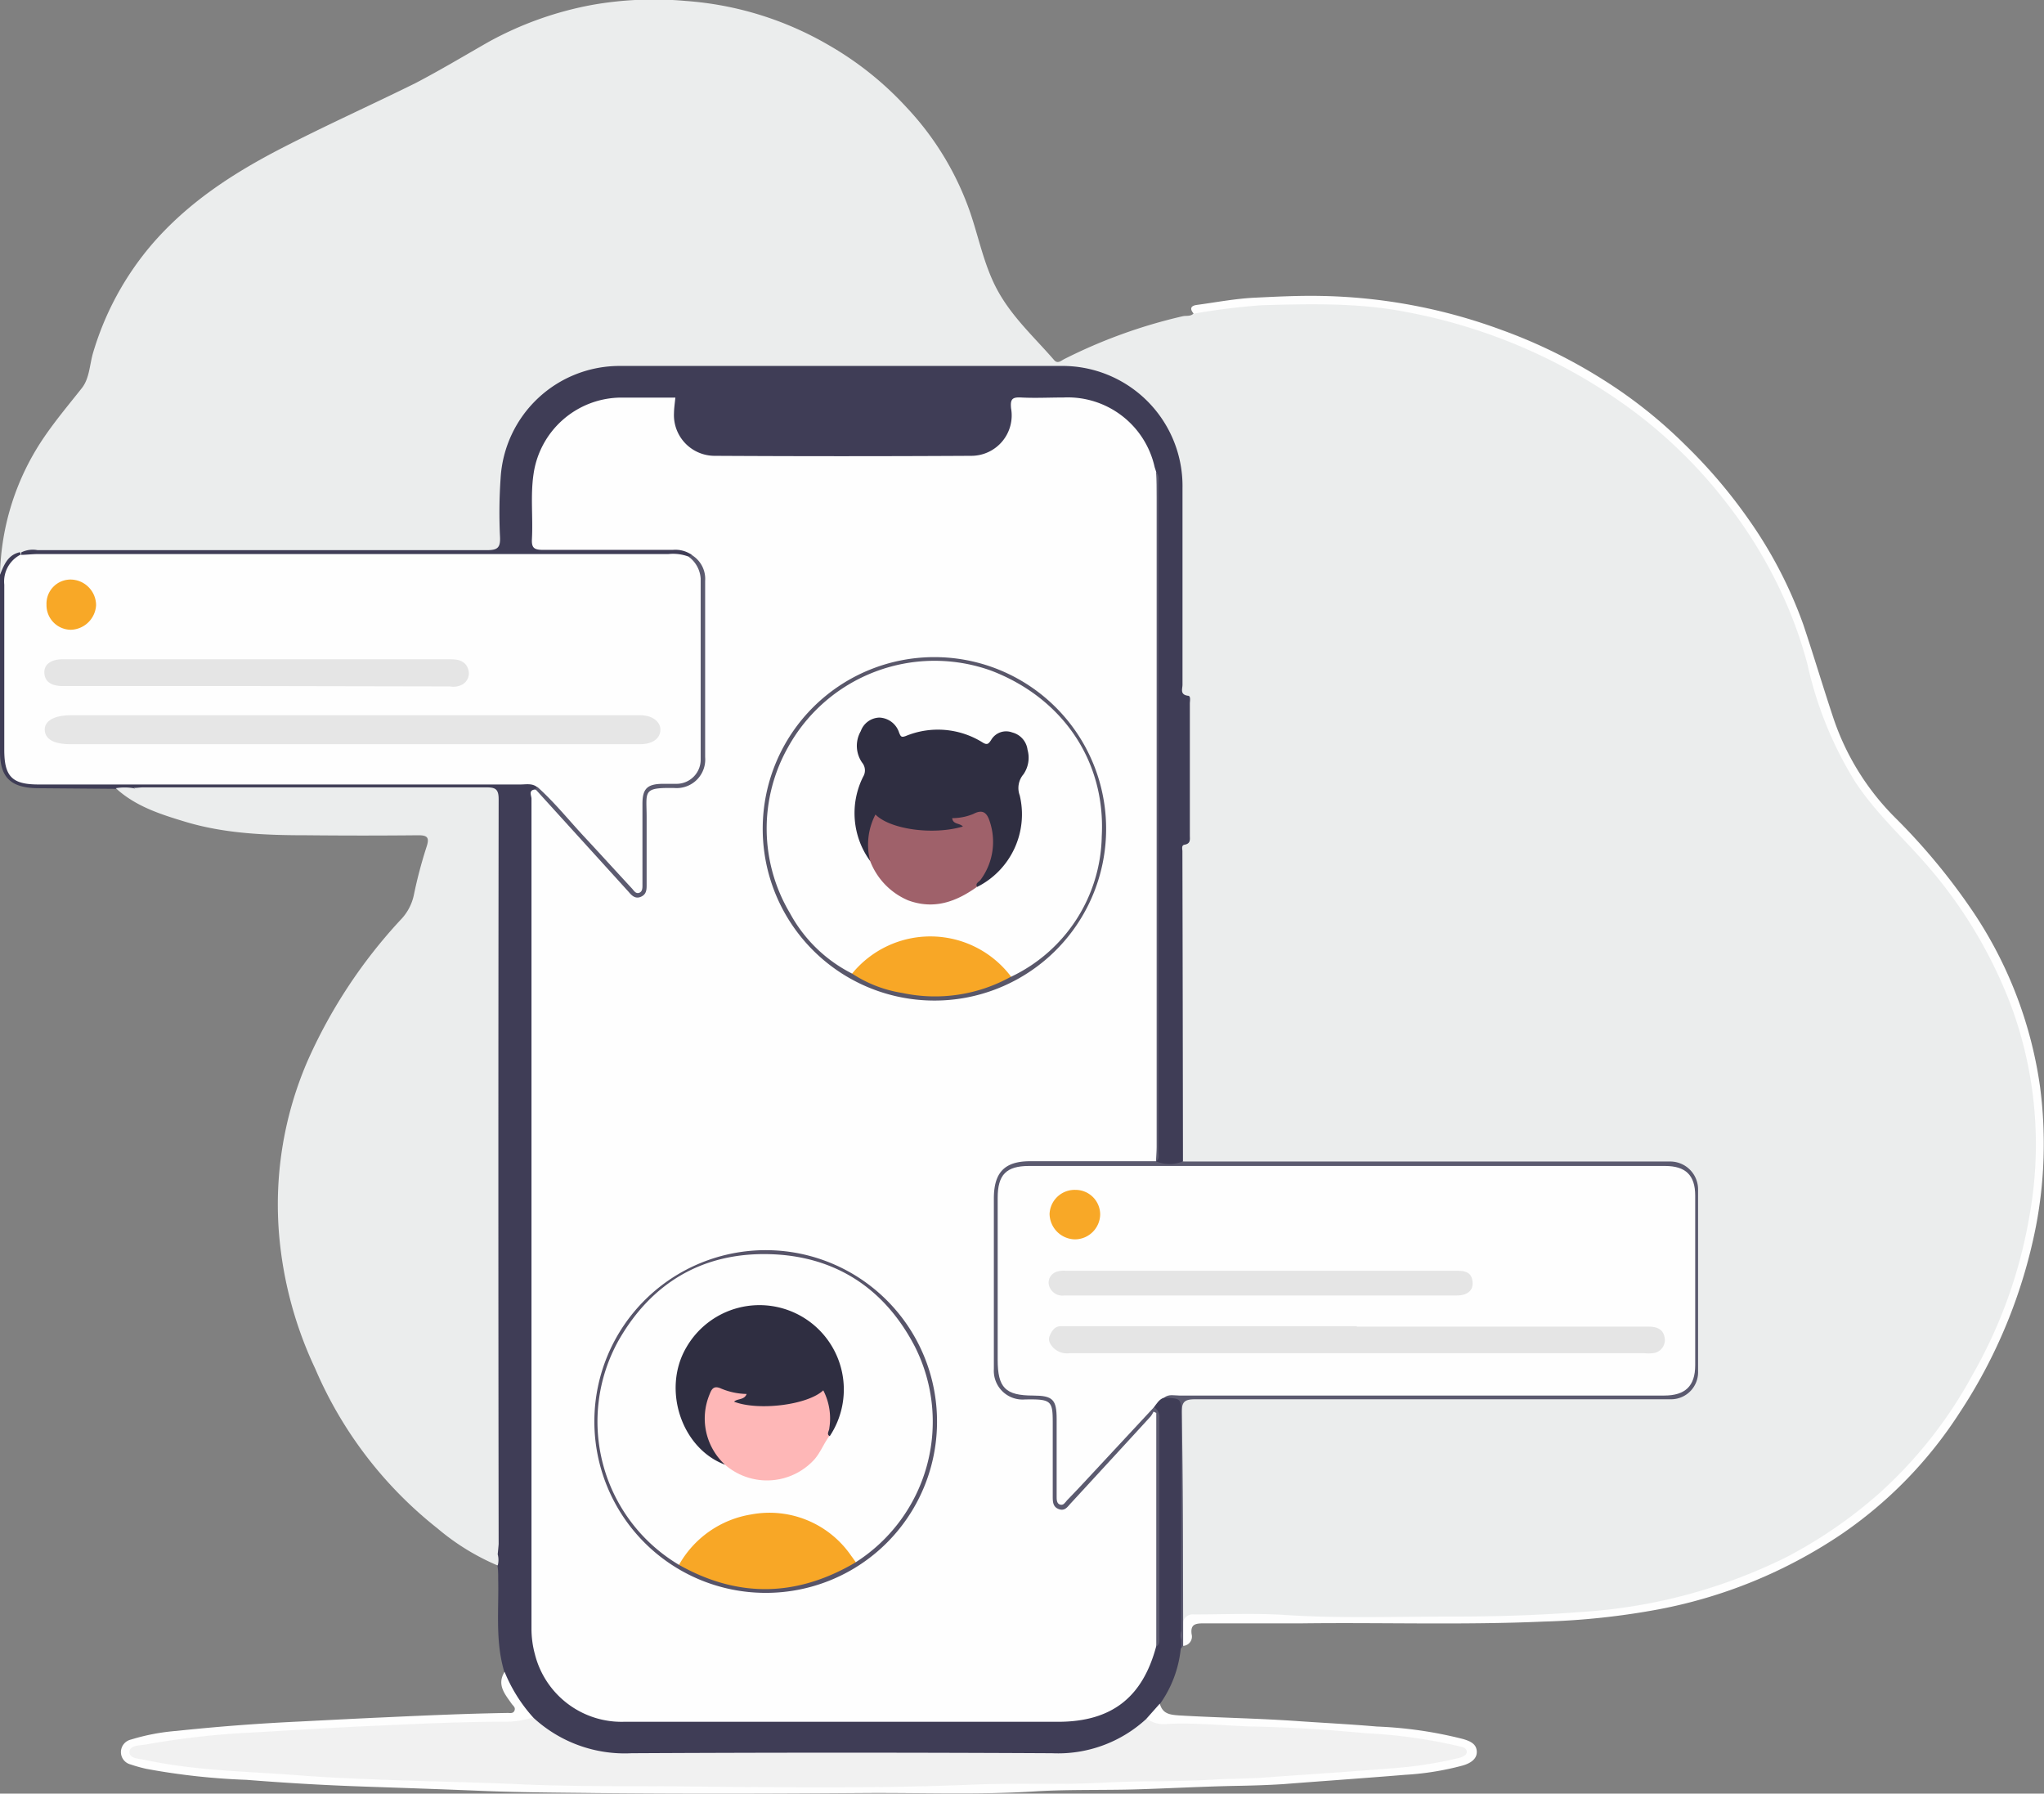 <svg xmlns="http://www.w3.org/2000/svg" viewBox="0 0 219.75 192.81"><rect x="0" y="0" width="219.75" height="192.81" fill="#808080" stroke="none"/><defs><style>.cls-1{fill:#ebeded;}.cls-2{fill:#3f3d56;}.cls-3{fill:#fefefe;}.cls-4{fill:#5b5a6f;}.cls-5{fill:#f1f1f1;}.cls-6{fill:#575469;}.cls-7{fill:#59576a;}.cls-8{fill:#e5e5e5;}.cls-9{fill:#f8a827;}.cls-10{fill:#e6e6e6;}.cls-11{fill:#f8a726;}.cls-12{fill:#2f2e41;}.cls-13{fill:#feb7b7;}.cls-14{fill:#9f616a;}</style></defs><title>cs01</title><g id="图层_2" data-name="图层 2"><g id="图层_1-2" data-name="图层 1"><path class="cls-1" d="M0,61.79A27.24,27.24,0,0,1,4.74,47C6,45.15,7.42,43.47,8.8,41.72c.84-1.07.83-2.55,1.22-3.84a31.79,31.79,0,0,1,6.26-11.55c3.9-4.55,8.78-7.71,14-10.4,4.75-2.45,9.63-4.64,14.4-7C47.34,7.54,49.91,6,52.5,4.52a37,37,0,0,1,11.2-4,38.2,38.2,0,0,1,10-.42A35.54,35.54,0,0,1,89.09,4.85a34.92,34.92,0,0,1,8.37,6.69A31.5,31.5,0,0,1,104,22c1.15,3,1.66,6.31,3.25,9.22s4,5.08,6.08,7.49c.39.44.75.06,1.07-.1A56,56,0,0,1,127.13,34c.41-.1.91.06,1.23-.35a5.33,5.33,0,0,1,2.51-.7,67.81,67.81,0,0,1,15.53-.38A55.75,55.75,0,0,1,168,39a52.5,52.5,0,0,1,21,19.43,53.34,53.34,0,0,1,6.21,14.87,34.31,34.31,0,0,0,9.33,16.34,51.06,51.06,0,0,1,11.58,17.18,41.5,41.5,0,0,1,3,14.82c.23,12.26-3.83,23.09-11,32.79A44.78,44.78,0,0,1,190,168.72a58.56,58.56,0,0,1-18.61,4.72c-3.31.3-6.62.35-9.93.49-6.63.29-13.26.27-19.89.16-3.91-.07-7.82-.19-11.74-.19a4.28,4.28,0,0,0-2.44.38c-.22.14-.35-.09-.45-.26a4.61,4.61,0,0,1-.11-1.43V152.44c0-2.2.05-2.24,2.32-2.24H178a7.77,7.77,0,0,0,2.25-.2,2.4,2.4,0,0,0,2-2.58c0-6.51,0-13,0-19.54a2.69,2.69,0,0,0-2.57-2.65c-.52,0-1,0-1.56,0H129.18a3.91,3.91,0,0,1-2-.22,2,2,0,0,1-.39-1.58q0-15.52,0-31.06a3.41,3.41,0,0,1,.42-1.85A2.72,2.72,0,0,0,127.5,89c0-4.16,0-8.31,0-12.47a3.07,3.07,0,0,0-.41-1.72,3.81,3.81,0,0,1-.31-2.11c0-6.72,0-13.43,0-20.15a12.59,12.59,0,0,0-9.46-12.38,10.06,10.06,0,0,0-2.73-.33H66a12.45,12.45,0,0,0-11.9,10.81c-.25,2.28-.22,4.55-.25,6.83,0,1.8-.2,2-2,2H4.6a9.19,9.19,0,0,0-2,.09,2.5,2.5,0,0,0-2,1.72C.43,61.51.36,61.8,0,61.79Z"/><path class="cls-2" d="M0,61.79c.43-1.06.83-2.14,2.14-2.43a.53.53,0,0,1,.07.44C1,61,.8,62.55.82,64.2c.06,5.35,0,10.7,0,16,0,2.91.77,3.67,3.72,3.68H55.48c.77,0,1.61-.19,2.28.43a.51.51,0,0,1,0,.64,3,3,0,0,0-.27,1.75q0,43.89,0,87.78a9.75,9.75,0,0,0,4.75,8.88,8.9,8.9,0,0,0,4.69,1.28q23.86,0,47.73,0a9.37,9.37,0,0,0,9-6.83c.1-.34.19-.69.31-1a3.56,3.56,0,0,0,.21-1.41V153a3.55,3.55,0,0,0-.27-1.51c0-1,.68-1.35,1.54-1.47,1.59,0,1.59,0,1.59,1.59q0,10.35,0,20.7a12.1,12.1,0,0,0,.17,2.61,3.44,3.44,0,0,1-.27,2.33,12.37,12.37,0,0,1-2.24,5.93c-.1,1-.94,1.47-1.49,2.16a13.6,13.6,0,0,1-9.31,3.51h-47a13.28,13.28,0,0,1-12.33-7.72,5.09,5.09,0,0,1-.34-1.37c-1-3.29-.59-6.66-.67-10,0-.48,0-1-.07-1.43a1.72,1.72,0,0,1-.36-1.33c-.06-.64,0-1.28,0-1.92V87.49c0-2.31,0-2.31-2.29-2.31h-22c-4.76,0-9.51,0-14.27,0a3.2,3.2,0,0,1-2-.38l-8.61-.07C1.14,84.67,0,83.55,0,80.81Q0,71.3,0,61.79Z"/><path class="cls-3" d="M127.2,174.29a1.09,1.09,0,0,1,1.17-.74c3.28,0,6.57-.15,9.83.06,6,.39,11.9.16,17.85.17,4.61,0,9.24-.13,13.85-.49a57.79,57.79,0,0,0,22.1-5.87,49.77,49.77,0,0,0,10-6.86,47.56,47.56,0,0,0,10-12.65,52,52,0,0,0,6.21-17.34,43.05,43.05,0,0,0-1.95-22.33,50,50,0,0,0-9.44-15.63c-2.51-2.83-5.31-5.41-7.39-8.6a40.36,40.36,0,0,1-5.1-12.55,45.92,45.92,0,0,0-3-8.16,49.87,49.87,0,0,0-5.53-9,51.78,51.78,0,0,0-10.33-10.21,59.19,59.19,0,0,0-24.33-10.56c-5.12-1-10.32-.86-15.49-.72a73,73,0,0,0-7.31.91c-.45-.51-.34-.85.32-.94,2.09-.28,4.14-.68,6.26-.78,2.31-.11,4.62-.23,6.93-.19a59,59,0,0,1,19.7,3.7,55.87,55.87,0,0,1,10.62,5.19,51,51,0,0,1,9.05,7.17,55.43,55.43,0,0,1,6.8,8,47,47,0,0,1,5.87,11.32c1.12,3.35,2.13,6.75,3.25,10.1a27.45,27.45,0,0,0,6.57,10.57,67.61,67.61,0,0,1,8.51,10.3,44.91,44.91,0,0,1,7.11,18.7,47.11,47.11,0,0,1-.44,14.94A55.87,55.87,0,0,1,210.59,152a45.77,45.77,0,0,1-12.73,13,52.6,52.6,0,0,1-19.53,8,79.53,79.53,0,0,1-12.43,1.32c-8.67.38-17.33.08-26,.19-3.51,0-7,0-10.53,0-.86,0-1.4.11-1.26,1.16a1,1,0,0,1-1,1.26A5.61,5.61,0,0,1,127.2,174.29Z"/><path class="cls-3" d="M54.25,179.72a16.66,16.66,0,0,0,3.07,4.9c0,.51-.46.5-.79.57a8.52,8.52,0,0,1-2,.26c-4-.15-8,.14-12,.29q-7.55.28-15.07.83a105,105,0,0,0-11.2,1.19,2.5,2.5,0,0,0-1.5.55,1.92,1.92,0,0,0,1.36.59,86.47,86.47,0,0,0,9.76,1.1c3.35.22,6.7.39,10,.64,2,.15,3.92.2,5.86.24,3.44.08,6.87.25,10.3.36,5,.15,10.08,0,15.1.23,11.47.43,23,.2,34.42.13,4.39,0,8.79,0,13.18-.19,6.74-.28,13.49-.34,20.23-.74,6.1-.36,12.21-.56,18.27-1.4a11,11,0,0,0,3.64-.87,2.47,2.47,0,0,0-1.61-.66,93.76,93.76,0,0,0-9.89-1.1c-5.1-.38-10.2-.54-15.3-.89-1.68-.12-3.36,0-5-.09-.68-.06-1.57.11-1.82-.91l1.43-1.61c.31,1.12,1.1,1.2,2.15,1.27,4.28.25,8.58.31,12.87.62,2.77.19,5.56.33,8.32.57a44.23,44.23,0,0,1,9.29,1.35c.74.22,1.43.52,1.45,1.36s-.78,1.27-1.51,1.48a30.42,30.42,0,0,1-6.21,1c-4.35.36-8.71.66-13.07,1-1.71.11-3.43.16-5.13.19-3.51.07-7,.26-10.52.37s-7.27,0-10.88.21c-6.23.41-12.46.14-18.69.19-9.59.07-19.19.1-28.79,0-4-.05-8.06-.06-12.08-.23-4.3-.18-8.59-.32-12.89-.47s-8.34-.39-12.5-.72a73.32,73.32,0,0,1-10.76-1.18,16.84,16.84,0,0,1-1.72-.48A1.37,1.37,0,0,1,13,188.36,1.39,1.39,0,0,1,14.08,187a22.79,22.79,0,0,1,4.9-.93q6.52-.69,13.07-1c3.18-.16,6.35-.33,9.53-.47,4.34-.2,8.68-.39,13-.46.26,0,.59.09.73-.25s-.13-.5-.29-.72C54.29,182.12,53.38,181.12,54.25,179.72Z"/><path class="cls-1" d="M53.51,167.09a2.33,2.33,0,0,1,0,1.2,25.14,25.14,0,0,1-6.49-4,43.82,43.82,0,0,1-13.14-17.18,42.08,42.08,0,0,1-3.84-14,38.84,38.84,0,0,1,3-19,55.08,55.08,0,0,1,10-15.2,5.45,5.45,0,0,0,1.46-2.73A48.84,48.84,0,0,1,45.87,91c.3-.93.11-1.21-.87-1.21q-6,.06-12,0c-4.42,0-8.85-.17-13.11-1.46-2.65-.8-5.32-1.65-7.44-3.6a5.83,5.83,0,0,1,1.91,0,32.21,32.21,0,0,0,10.36,3.18,29.77,29.77,0,0,0,4.53.37c4.31-.21,8.61.34,12.93.24a23.19,23.19,0,0,0,2.63-.15c2-.27,2.9.68,2.38,2.55-.62,2.24-1.12,4.5-1.66,6.75a3.75,3.75,0,0,1-1.06,1.71,51.74,51.74,0,0,0-10.35,15.71A38.74,38.74,0,0,0,31.25,127,34.53,34.53,0,0,0,32.45,139a49.43,49.43,0,0,0,9,18,40.7,40.7,0,0,0,10.88,9.26A5.1,5.1,0,0,1,53.51,167.09Z"/><path class="cls-4" d="M127.2,174.29c0,.88,0,1.76,0,2.64l-.21.28q0-12.54,0-25.1c0-1.77,0-1.77-1.75-1.86.19-.54.67-.5,1.1-.54s1,0,1.55,0h50.86c2.3-.05,3.28-1,3.29-3.33q0-8.7,0-17.39c0-2.33-1-3.24-3.33-3.24q-33.82,0-67.65,0c-2.46,0-3.36.87-3.37,3.3q0,8.58,0,17.16c0,2.54.95,3.44,3.49,3.5,2.17.06,2.93.79,3,3s0,4.63,0,6.95a2.28,2.28,0,0,0,.3,1.48c1.18-1.27,2.34-2.45,3.44-3.68,1.71-1.9,3.41-3.82,5.21-5.63.27-.28.51-.65,1-.51a1.16,1.16,0,0,1,.51,1.12c0,7.83,0,15.67,0,23.51,0,.35.07.73-.23,1-.53-.52-.38-1.19-.38-1.81q0-10.56,0-21.11a6.76,6.76,0,0,0-.08-1.47c-1,1.21-2,2.27-3,3.33-1.73,1.89-3.44,3.79-5.23,5.61-.52.52-1,1.27-1.92.88s-.82-1.29-.82-2.08c0-2.4,0-4.8,0-7.2,0-2-.18-2.12-2.09-2.19-3-.12-4.34-1.46-4.37-4.41q-.08-8.76,0-17.51c0-3.06,1.51-4.46,4.54-4.47,3.88,0,7.76,0,11.63,0a7.44,7.44,0,0,1,1.56.1c1,.32,2,0,3,.24H178c.52,0,1.05,0,1.56,0a3,3,0,0,1,3,3q0,9.78,0,19.56a2.91,2.91,0,0,1-2.84,3c-.48,0-1,0-1.44,0q-24.88,0-49.78,0c-1.15,0-1.46.27-1.45,1.44C127.2,159.34,127.18,166.82,127.2,174.29Z"/><path class="cls-2" d="M127.18,124.84a3.74,3.74,0,0,1-2.9,0,1.55,1.55,0,0,0,0-.23,12,12,0,0,1,0-1.8V53a5.52,5.52,0,0,0-.16-2c-1-3.58-2.92-6.26-6.58-7.47a12.1,12.1,0,0,0-3.69-.33h-3.59c-.74,0-1.07.27-1.13,1-.32,3.75-1.92,5.2-5.72,5.2q-13,0-26,0a4.76,4.76,0,0,1-5-3.49,5.73,5.73,0,0,1-.19-1.43c0-1.29,0-1.3-1.39-1.31-1.16,0-2.32.07-3.48,0-5.14-.35-9.56,3.8-9.77,9.5-.06,1.56,0,3.12,0,4.68,0,1.31.12,1.43,1.45,1.44,4.44,0,8.87,0,13.31,0,.83,0,1.72-.08,2.21.85,0,.28-.24.36-.48.42-23.15-.13-46.3,0-69.45-.06a3.68,3.68,0,0,1-2.33-.33l0-.29a2.79,2.79,0,0,1,1.75-.24q24.17,0,48.34,0c1.09,0,1.42-.26,1.38-1.36a54,54,0,0,1,.06-6.36A12.81,12.81,0,0,1,66.74,39.34q23.64,0,47.27,0A12.91,12.91,0,0,1,127.13,52.5c0,7,0,14.07,0,21.11,0,.44-.3,1.06.58,1.18.34,0,.21.55.21.85q0,7.08,0,14.16c0,.42.11.88-.55,1-.39.06-.25.46-.25.71Q127.16,108.17,127.18,124.84Z"/><path class="cls-3" d="M74.35,59.63a3.09,3.09,0,0,0-2-.52c-4.68,0-9.35,0-14,0-1,0-1.21-.28-1.16-1.2.12-2.31-.17-4.64.17-6.94a9.57,9.57,0,0,1,9.42-8.23c1.92,0,3.83,0,5.83,0-.06.59-.14,1.12-.15,1.65A4.38,4.38,0,0,0,76.75,49q13.85.08,27.69,0a4.34,4.34,0,0,0,4.26-5.1c-.1-1,.13-1.22,1.08-1.17,1.51.08,3,0,4.55,0a9.57,9.57,0,0,1,9.81,7.5l.15.46a2.86,2.86,0,0,1,.1,1.3q0,35.78,0,71.54a2.86,2.86,0,0,1-.1,1.3h0l-13.54,0c-2.73,0-3.9,1.19-3.9,4,0,5.47,0,10.95,0,16.42,0,.64,0,1.28,0,1.92a3.09,3.09,0,0,0,3.33,3.27c3.09-.06,3,.18,3,3.09,0,2.43,0,4.87,0,7.31,0,.58,0,1.15.66,1.39s.94-.27,1.29-.64c2.86-3.1,5.73-6.22,8.58-9.33a3.3,3.3,0,0,0,.31-.51l.29.14v25.06c-1.47,5.55-4.83,8.14-10.57,8.14q-23.34,0-46.67,0a9.61,9.61,0,0,1-9.56-7.25,10.5,10.5,0,0,1-.37-2.84q0-44.56,0-89.13c0-.34-.36-.93.38-1a1.88,1.88,0,0,1,1,.62c2.06,2.43,4.36,4.65,6.42,7.08.87,1,1.92,1.91,2.73,3a.92.92,0,0,0,1,.45c.51-.17.51-.66.51-1.1,0-2.72,0-5.43,0-8.14,0-1.89.37-2.24,2.24-2.27a5.61,5.61,0,0,0,1.77-.17,2.88,2.88,0,0,0,2.21-2.92c0-6.34,0-12.69,0-19C75.5,61.23,74.78,60.51,74.35,59.63Z"/><path class="cls-3" d="M124.05,151.29l-7.33,7.88c-.66.7-1.31,1.41-2,2.11-.22.24-.38.58-.76.46s-.36-.58-.36-.92c0-2.76,0-5.52,0-8.28,0-2.1-.42-2.51-2.52-2.52-3,0-3.82-.84-3.82-3.86q0-8.7,0-17.39c0-2.49.92-3.43,3.37-3.43H179c2.23,0,3.25,1,3.25,3.19q0,9.12,0,18.23c0,2.23-1.06,3.26-3.34,3.26H126.79c-.54,0-1.13-.18-1.62.22C124.62,150.4,124.37,150.88,124.05,151.29Z"/><path class="cls-3" d="M2.16,59.65c.64,0,1.28-.09,1.91-.09q33.9,0,67.79,0a4.71,4.71,0,0,1,2.23.3,2.24,2.24,0,0,1,1.47,2.25q0,9.69,0,19.4a3,3,0,0,1-3.06,3c-.48,0-1,0-1.44,0-1.33,0-1.72.39-1.73,1.7,0,2.72,0,5.43,0,8.15,0,.28,0,.55,0,.83a.93.93,0,0,1-.49.9c-.4.18-.69-.09-1-.33C67,94.91,66.16,93.91,65.3,93c-2.35-2.6-4.82-5.09-7.09-7.77a3.88,3.88,0,0,1-.42-.58c-.55-.48-1.21-.32-1.84-.32H4.14c-2.84,0-3.68-.85-3.68-3.73,0-5.91,0-11.83,0-17.75A3.24,3.24,0,0,1,2.16,59.65Z"/><path class="cls-1" d="M53.51,167.09a17,17,0,0,1-5-3c-7.07-5.11-11.69-12-14.75-20.12a44.32,44.32,0,0,1-2.63-10.73,37.15,37.15,0,0,1,2.52-17.75,50.24,50.24,0,0,1,9.73-15.47,10,10,0,0,0,2.36-4.6c.35-1.51.69-3,1.16-4.5.52-1.65-.41-2.51-2.13-2.28a37,37,0,0,1-8.08,0c-2.1-.18-4.23-.07-6.35-.07a34,34,0,0,1-14.17-2.72,5,5,0,0,1-1.8-1.15c.36,0,.72-.06,1.07-.06q18.41,0,36.8,0c1,0,1.37.15,1.37,1.28q-.06,40,0,80.07C53.58,166.38,53.54,166.73,53.51,167.09Z"/><path class="cls-5" d="M123.27,184.75a3.14,3.14,0,0,0,2.24.57c3.19-.16,6.37.22,9.56.29,3.93.08,7.87.34,11.78.71a55.92,55.92,0,0,1,9.89,1.37c.4.11.9.14.95.58s-.51.62-.93.73a43.92,43.92,0,0,1-7.4,1.11c-4.59.38-9.19.66-13.79,1-1.79.11-3.58.09-5.37.21-3.82.23-7.66.1-11.48.31-4.91.27-9.82,0-14.72.24-11.55.46-23.09.21-34.64.14-4.3,0-8.62,0-12.92-.18-5-.24-9.95-.31-14.93-.5-3.06-.12-6.12-.23-9.17-.47-5.58-.44-11.2-.48-16.7-1.66-.65-.14-1.76-.14-1.72-.88s1.13-.67,1.83-.8A88.2,88.2,0,0,1,27,186.25c4.36-.25,8.73-.53,13.1-.72,4.74-.21,9.47-.46,14.21-.44a9.93,9.93,0,0,0,3-.47,14.47,14.47,0,0,0,10.59,3.85q22.61-.12,45.2,0A14,14,0,0,0,123.27,184.75Z"/><path class="cls-4" d="M57.79,84.61c1.84,1.65,3.38,3.58,5.06,5.38s3.4,3.7,5.11,5.54c.2.23.4.58.77.44s.34-.58.34-.94V86.41c0-1.63.52-2.13,2.16-2.15.51,0,1,0,1.55,0a2.6,2.6,0,0,0,2.55-2.65c0-6.47,0-12.94,0-19.41a3.18,3.18,0,0,0-1.26-2.33l.26-.23a3,3,0,0,1,1.48,2.81c0,6.31,0,12.63,0,18.94a3.07,3.07,0,0,1-3.29,3.32c-3.5-.06-3,.33-3,3.18,0,2.39,0,4.79,0,7.19,0,.54,0,1.05-.61,1.32s-1-.14-1.32-.52L57.54,84.81Z"/><path class="cls-4" d="M124.29,124.86c0-.51.06-1,.06-1.55q0-34.92,0-69.84c0-.92,0-1.84-.06-2.75.39.4.25.91.25,1.36q0,35.85,0,71.68C124.54,124.13,124.7,124.57,124.29,124.86Z"/><path class="cls-6" d="M82.17,171.23a18.42,18.42,0,1,1,18.57-18.33A18.4,18.4,0,0,1,82.17,171.23Z"/><path class="cls-7" d="M100.52,70.64A18.46,18.46,0,1,1,82,89,18.45,18.45,0,0,1,100.52,70.64Z"/><path class="cls-8" d="M145.87,142.61q15.65,0,31.3,0c.9,0,1.63.22,1.79,1.17a1.42,1.42,0,0,1-1.19,1.68,4.84,4.84,0,0,1-1.08,0H115.05a2.09,2.09,0,0,1-1.84-.61c-.33-.4-.58-.76-.34-1.29s.53-1,1.22-1h31.78Z"/><path class="cls-8" d="M135.43,139.26c-7,0-14,0-21,0a1.49,1.49,0,0,1-1.65-1.07,1.22,1.22,0,0,1,.77-1.46,2.43,2.43,0,0,1,1.05-.12q21,0,42.09,0c.95,0,1.57.23,1.63,1.26.06.86-.58,1.39-1.68,1.39Z"/><path class="cls-9" d="M115.62,127.91a2.65,2.65,0,0,1,2.66,2.66,2.73,2.73,0,0,1-2.7,2.66,2.78,2.78,0,0,1-2.74-2.75A2.7,2.7,0,0,1,115.62,127.91Z"/><path class="cls-10" d="M38,80H7.56c-1.75,0-2.7-.53-2.75-1.51s1-1.6,2.78-1.6H68.85c1.27,0,2.17.68,2.15,1.58S70.18,80,68.82,80Z"/><path class="cls-8" d="M27.51,73.75H6.77c-1.27,0-1.94-.47-2-1.39s.68-1.49,2-1.49H48.31c.84,0,1.66.09,2,1a1.39,1.39,0,0,1-.56,1.69,2.05,2.05,0,0,1-1.39.23Z"/><path class="cls-9" d="M5,65a2.59,2.59,0,0,1,2.6-2.7,2.77,2.77,0,0,1,2.73,2.76,2.8,2.8,0,0,1-2.72,2.64A2.64,2.64,0,0,1,5,65Z"/><path class="cls-3" d="M73,168.22A17.91,17.91,0,0,1,66.5,144.1c3.56-6.23,9.06-9.45,16.17-9.28s12.47,3.68,15.72,10A17.92,17.92,0,0,1,92,167.94c-.5-.15-.74-.58-1-.95a10.6,10.6,0,0,0-16.58-.19C73.94,167.3,73.69,168,73,168.22Z"/><path class="cls-11" d="M73,168.22a10.9,10.9,0,0,1,7.77-5.42,10.65,10.65,0,0,1,10.75,4.46c.17.22.33.46.49.68C85.7,171.67,79.37,171.81,73,168.22Z"/><path class="cls-3" d="M91.61,104.66a15.56,15.56,0,0,1-6.68-6.49,17.78,17.78,0,0,1-.21-17.84,18,18,0,0,1,21.8-8.25c7.64,2.9,12.36,9.66,11.93,17.8A17.06,17.06,0,0,1,108.7,105c-.92-.37-1.47-1.2-2.24-1.76A10.38,10.38,0,0,0,92.7,104,2.07,2.07,0,0,1,91.61,104.66Z"/><path class="cls-11" d="M91.61,104.66a10.86,10.86,0,0,1,17.09.33A16.81,16.81,0,0,1,97,106.74,13.66,13.66,0,0,1,91.61,104.66Z"/><path class="cls-12" d="M77.94,157.45c-4.68-1.75-6.78-8.1-4.16-12.59a9.07,9.07,0,1,1,15.43,9.52c-.64-.19-.37-.7-.33-1.09a6.5,6.5,0,0,0-.43-3.17,13.84,13.84,0,0,1-8.72,1.14c-.39,0-.86-.13-1-.54s.32-.37.56-.56a2.18,2.18,0,0,0-.87-.26c-1.67-.43-1.91-.29-2.2,1.43a6.45,6.45,0,0,0,1.18,5C77.64,156.66,78.06,156.93,77.94,157.45Z"/><path class="cls-13" d="M77.94,157.45a6.75,6.75,0,0,1-1.64-7.59c.24-.63.5-.92,1.23-.59a7.45,7.45,0,0,0,2.74.58c-.25.68-1,.47-1.35.83,2.56,1,7.88.38,9.59-1.22a6.58,6.58,0,0,1,.65,4.06c0,.29-.32.6,0,.86-.59.79-.93,1.72-1.59,2.49A6.88,6.88,0,0,1,77.94,157.45Z"/><path class="cls-12" d="M93.55,92.56a8.73,8.73,0,0,1-.75-9.07A1.3,1.3,0,0,0,92.7,82a3.16,3.16,0,0,1-.16-3.4,2.19,2.19,0,0,1,2-1.46,2.32,2.32,0,0,1,2.12,1.61c.18.45.25.54.72.37a9.07,9.07,0,0,1,8.27.7c.5.31.64.12.9-.26a1.86,1.86,0,0,1,2.28-.82,2.2,2.2,0,0,1,1.64,1.86,3.14,3.14,0,0,1-.44,2.64,2.27,2.27,0,0,0-.4,2.26,8.73,8.73,0,0,1-4.59,9.85c-.49-.57.1-.89.32-1.24a6.37,6.37,0,0,0,.84-5.28c-.34-1.16-.51-1.24-1.72-.93l-1.24.29c.47.45.58,1-.12,1.1a13.63,13.63,0,0,1-8.34-.73c-.22-.09-.36-.31-.56-.52a6.83,6.83,0,0,0-.49,3.62A.84.84,0,0,1,93.55,92.56Z"/><path class="cls-14" d="M93.55,92.56a7,7,0,0,1,.57-5c1.58,1.6,6.19,2.24,9.4,1.29-.33-.39-1.07-.2-1.15-.9a6,6,0,0,0,2.27-.45c1-.53,1.47-.16,1.78.85a6.86,6.86,0,0,1-1,6.23c-.16.23-.58.34-.39.76-2.24,1.6-4.61,2.47-7.39,1.45A7.5,7.5,0,0,1,93.55,92.56Z"/></g></g></svg>